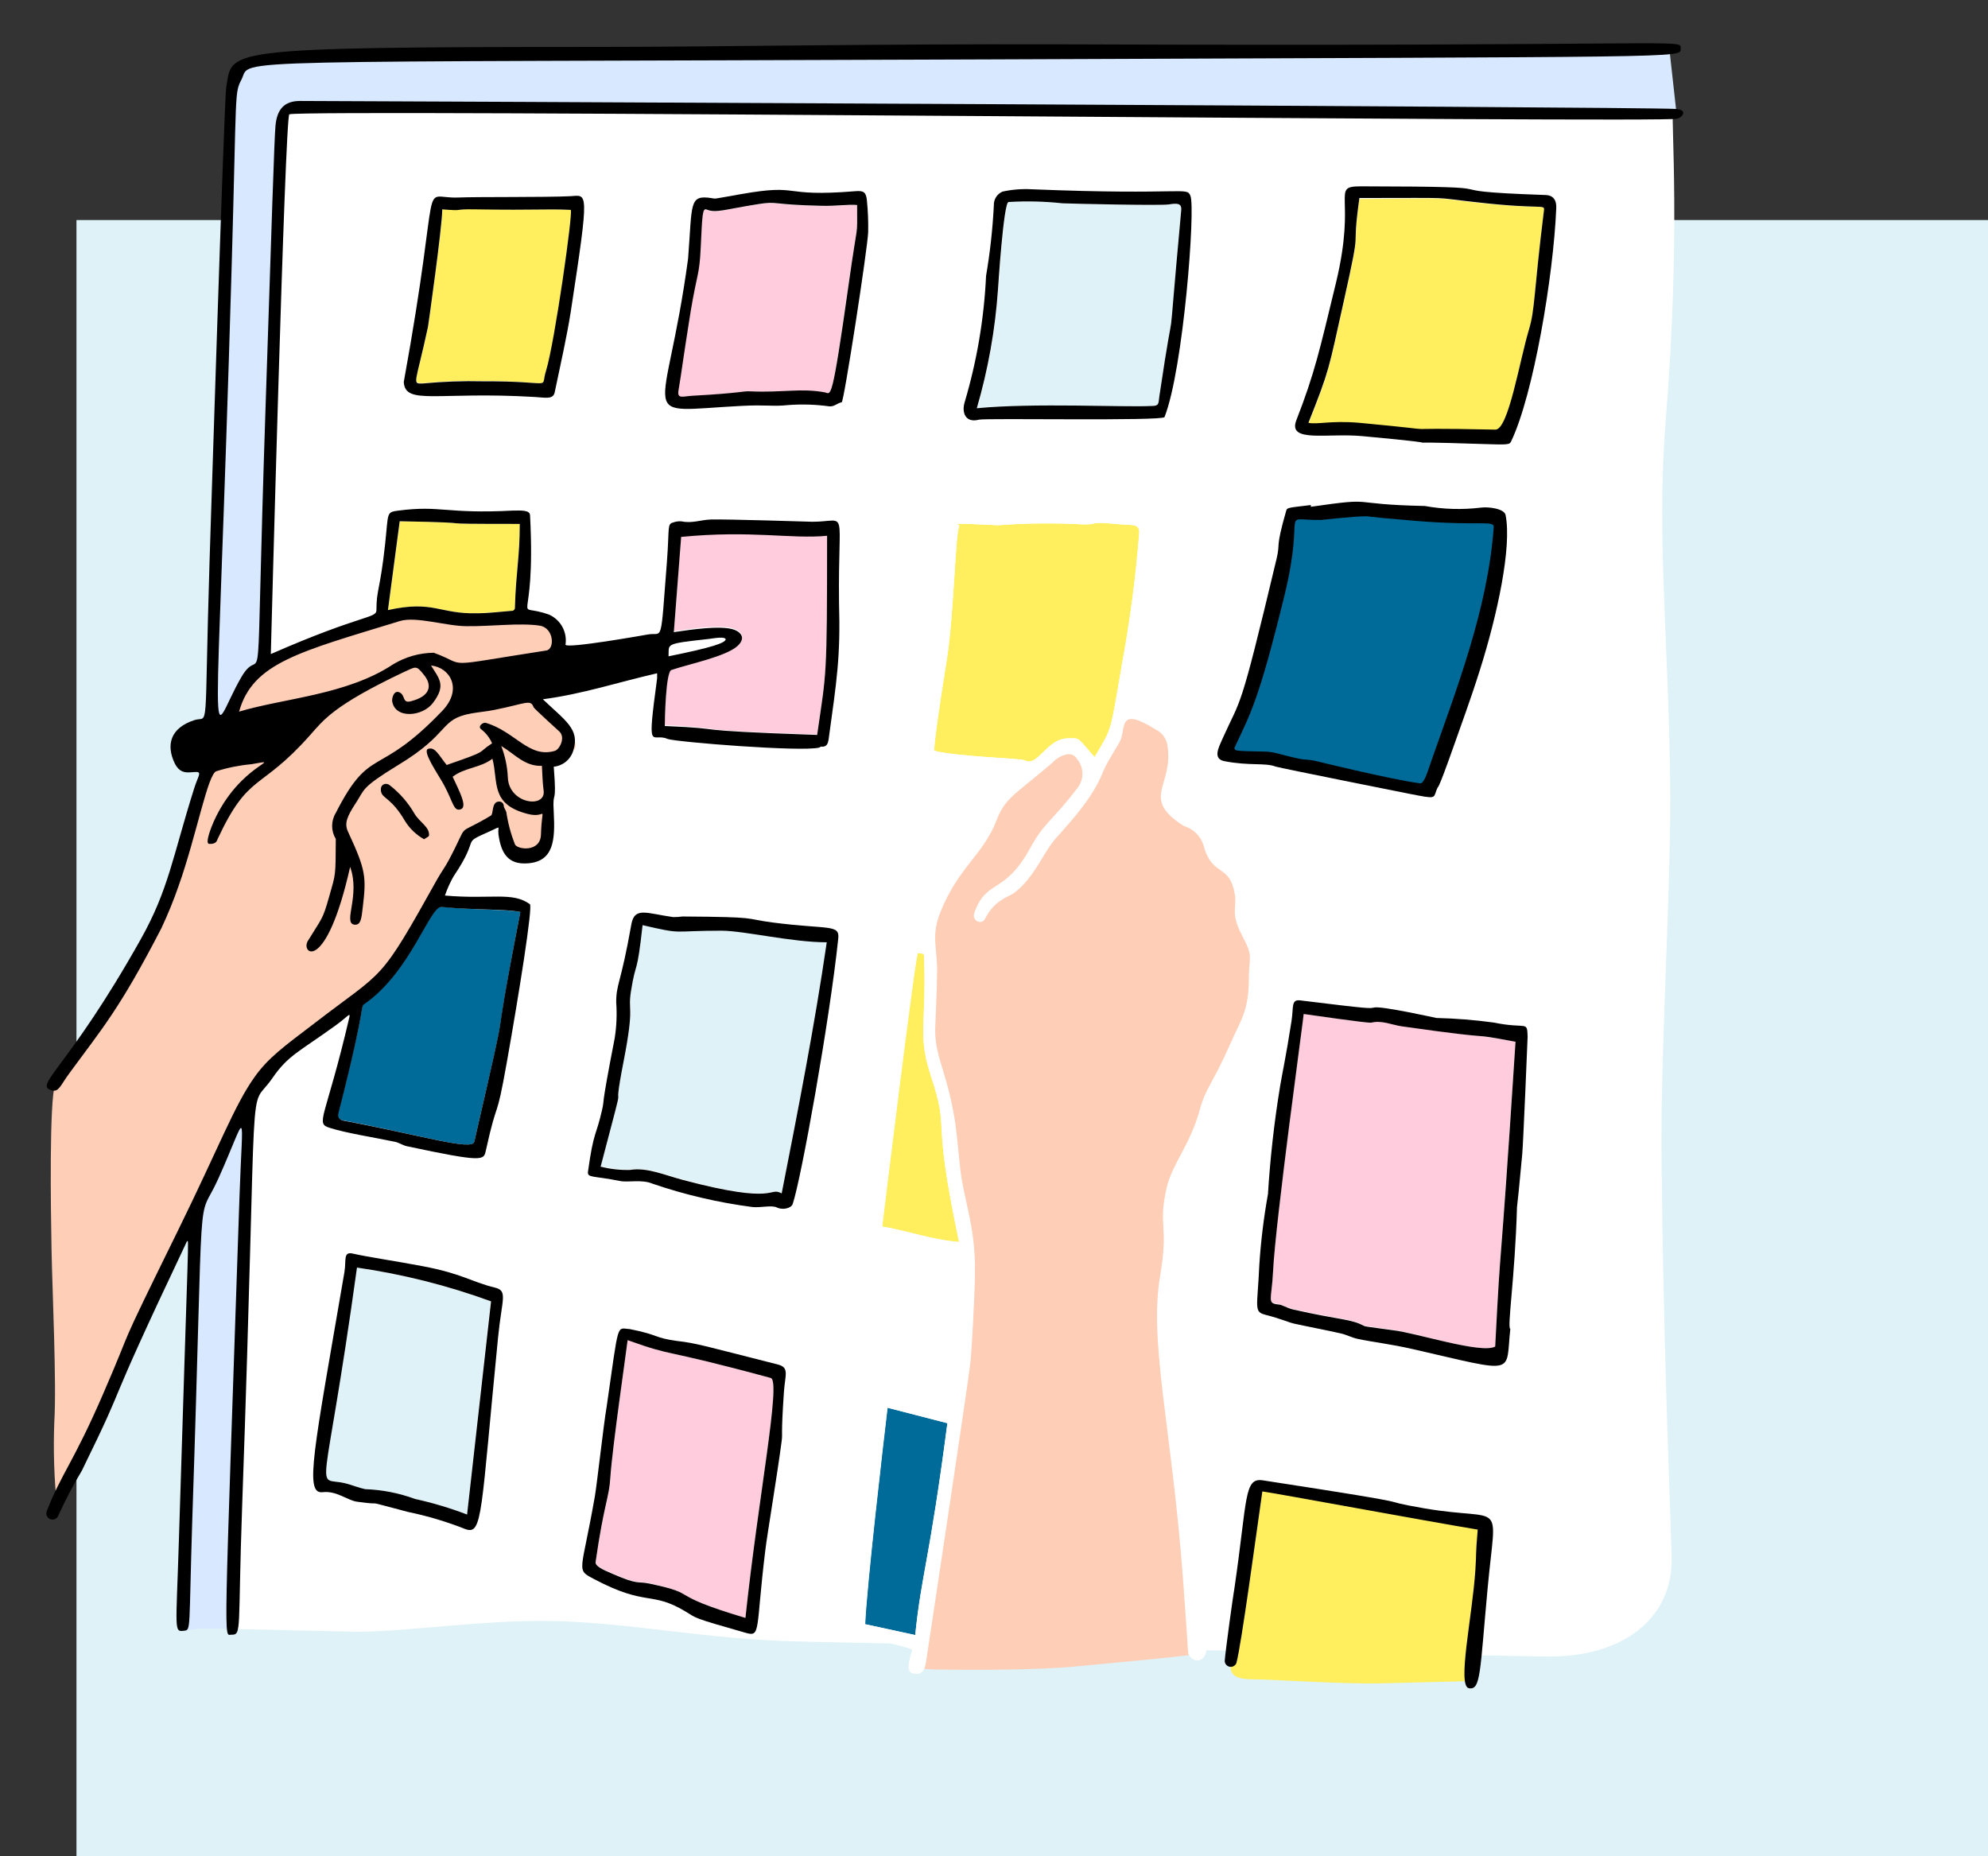 <svg width="452" height="422" viewBox="0 0 452 422" fill="none" xmlns="http://www.w3.org/2000/svg">
<rect x="0" y="0" width="452" height="422" fill="#333333" stroke="none"/>
<g clip-path="url(#clip0_2_670)">
<path d="M452 50.031H17.385V422H452V50.031Z" fill="#DEF2F7"/>
<path d="M380.386 25.828C379.895 26.99 382.176 53.251 378.715 95.734C376.513 122.94 379.639 148.02 379.757 181.722C379.757 206.291 377.456 240.092 377.79 264.267C378.145 302.024 379.422 333.699 380.072 353.739C380.544 368.307 368.508 376.91 351.576 376.634C313.777 376.024 244.492 374.665 182.189 373.229C160.143 372.757 144.174 368.976 125.59 368.563C109.994 368.209 91.035 371.221 80.062 370.985L53.04 370.375C53.04 370.375 62.873 71.972 62.873 70.988C63.856 61.684 64.053 52.313 63.463 42.975L64.132 27.561C64.132 27.561 62.932 24.647 70.799 24.135C78.665 23.623 160.202 23.623 160.202 23.623L380.386 25.828Z" fill="white"/>
<path d="M279.931 377.973C279.931 377.599 284.061 353.03 284.237 349.861C284.415 346.691 283.195 337.084 289.882 338.226C296.569 339.368 337.691 346.771 337.691 346.771L334.623 382.206C334.623 382.206 321.761 382.559 313.836 382.737C305.911 382.914 289.882 381.93 286.716 381.851C283.55 381.772 278.948 382.206 279.931 377.973Z" fill="#FFEF5F"/>
<path d="M56.56 252.592C56.56 252.592 44.898 274.247 44.898 274.543C44.898 274.837 40.041 372.303 42.007 371.004C43.974 369.705 52.942 370.453 52.942 370.453L56.56 252.592Z" fill="#D8E9FF"/>
<path d="M56.325 154.438L60.1 150.382L64.132 27.561C64.132 27.561 64.82 24.135 70.032 23.997C75.244 23.86 381.173 25.73 381.173 25.73L379.56 11.182C371.694 13.308 58.999 9.568 54.869 14.902C51.998 18.623 52.293 26.439 52.293 26.439C52.293 26.439 47.809 168.178 48.36 166.86C48.91 165.54 54.437 155.816 56.325 154.438Z" fill="#D8E9FF"/>
<path d="M12.527 246.47L25.37 227.926C25.37 227.926 36.717 210.09 38.585 203.967C40.454 197.845 43.286 189.321 44.485 184.517C45.685 179.714 48.93 169.616 48.93 169.616C48.93 169.616 55.125 156.21 56.285 154.438C57.445 152.666 61.949 150.501 64.624 148.394C67.298 146.287 84.29 142.33 87.24 140.874C90.19 139.417 98.233 141.011 101.518 140.874C104.802 140.736 110.367 141.976 114.458 140.874C118.549 139.771 126.789 140.046 126.867 143.59C126.819 146.716 126.549 149.834 126.061 152.922C126.061 152.922 119.513 159.044 124.095 161.878C128.677 164.714 132.158 169.162 130.427 170.54C128.731 171.575 126.857 172.283 124.901 172.627C124.901 181.309 124.33 178.849 124.449 189.144C124.132 190.389 123.5 191.531 122.615 192.462C121.73 193.393 120.621 194.081 119.394 194.459C115.323 195.522 116.248 185.345 114.084 186.585C107.87 190.325 106.375 188.357 106.021 190.049C105.667 191.742 103.347 196.093 99.177 203.279C95.008 210.464 88.499 225.17 73.257 233.516C58.016 241.864 54.102 256.51 51.624 261.293C49.146 266.077 33.964 299.228 22.184 324.151L12.96 342.538C12.301 336.11 12.098 329.643 12.351 323.187C12.881 314.741 11.898 293.441 11.721 284.208C11.544 274.975 11.19 250.565 12.527 246.47Z" fill="#FFCEB6"/>
<path d="M214.54 250.368L212.278 238.556C212.469 229.357 212.135 220.156 211.275 210.996C211.275 210.996 214.521 197.215 220.518 194.223C220.518 194.223 223.783 188.671 225.908 184.124C228.031 179.576 232.024 177.863 234.285 175.738C236.547 173.612 242.821 167.626 245.082 170.186C246.556 171.858 247.935 173.614 249.212 175.442L252.948 169.536C252.948 169.536 255.308 161.662 259.025 161.662C262.742 161.662 266.243 164.831 266.557 166.899C266.872 168.965 267.914 172.805 266.951 175.935C265.987 179.065 263.844 184.065 270.235 185.778C276.627 187.49 273.972 190.128 274.935 192.214C275.899 194.302 282.547 197.196 282.428 200.542C282.31 203.889 280.816 206.448 282.428 209.322C282.428 209.322 287.129 222.414 285.87 226.351C284.611 230.288 276.371 246.706 275.545 249.974C274.719 253.241 267.482 266.51 266.892 269.364C266.302 272.219 265.811 283.972 265.299 288.165C264.787 292.358 263.883 299.977 264.551 302.949C265.221 305.922 267.581 329.978 268.485 334.782C269.39 339.585 272.988 375.236 272.654 375.827C272.32 376.417 251.965 378.15 244.256 378.918C236.547 379.686 221.404 379.705 216.468 379.626C211.532 379.548 208.325 379.725 209.505 378.366C210.685 377.008 209.997 369.213 210.765 365.335C211.532 361.456 215.072 344.684 215.386 338.896C215.701 333.108 218.394 316.158 219.063 310.134C219.732 304.111 220.243 293.539 220.164 288.756C220.202 283.004 219.488 277.274 218.041 271.707C216.153 264.719 215.13 253.379 214.54 250.368Z" fill="#FFCEB6"/>
<path d="M111.547 295.882C109.738 312.037 107.955 328.193 106.198 344.349C102.358 342.876 98.414 341.692 94.398 340.805C90.719 339.46 86.848 338.716 82.933 338.601C81.419 338.285 79.963 337.655 78.449 337.281C71.251 335.47 73.474 343.187 81.065 288.224C91.463 289.716 101.678 292.283 111.547 295.882Z" fill="#DEF2F7"/>
<path d="M335.784 46.065C350.986 47.739 351.241 46.243 351.025 48.034C348.684 66.874 349.058 70.397 347.603 75.24C345.499 82.249 342.962 97.978 340.012 97.899C311.515 97.269 333.777 98.667 309.017 96.344C302.548 95.733 299.361 96.737 297.493 96.344C302.351 84.079 301.977 84.532 305.537 68.645C309.883 49.136 307.149 59.472 309.077 45.239C332.361 45.101 324.495 44.845 335.784 46.065Z" fill="#FFEF5F"/>
<path d="M265.731 46.479C267.698 46.184 268.722 46.144 268.564 47.837C264.827 88.666 267.856 61.421 263.667 90.162C263.391 91.973 263.47 92.131 261.7 92.308C255.8 92.623 235.151 91.56 222.171 92.82C224.741 84.003 226.356 74.934 226.989 65.771C226.989 65.771 228.248 46.085 229.389 45.928C233.473 45.683 237.572 45.781 241.641 46.223C244.571 46.341 263.726 46.794 265.731 46.479Z" fill="#DEF2F7"/>
<path d="M254.817 119.219C257.354 119.436 259.124 119.003 259.025 121.05C258.243 131.106 256.93 141.114 255.092 151.031C252.26 167.686 252.831 165.245 248.877 172.155C244.688 167.39 245.574 167.824 242.78 167.883C237.943 167.883 235.937 174.537 232.947 172.863C232.082 172.391 217.942 172.096 212.396 170.698C212.396 169.3 213.084 163.611 215.248 150.166C216.959 139.653 217.214 120.282 218.178 119.534C217.274 118.963 216.743 118.943 226.95 119.416C233.349 118.932 239.775 118.866 246.183 119.219C250.53 119.337 246.242 118.412 254.817 119.219Z" fill="#FFEF5F"/>
<path d="M322.6 117.467C337.967 118.715 341.371 117.242 341.164 118.959C339.803 138.429 332.233 157.306 326.085 174.506C325.219 176.959 324.476 179.577 323.486 179.454C316.288 178.493 298.342 174.097 298.3 174.097C297.145 173.851 295.929 173.892 294.772 173.667C289.905 172.645 288.853 171.99 286.13 171.949C278.704 171.949 279.467 171.704 279.24 171.091C283.015 163.093 284.996 160.251 291.142 135.239C296.423 113.827 289.533 117.385 299.91 117.242C299.91 117.242 307.851 116.424 310.429 116.383C311.873 116.362 308.634 116.322 322.6 117.467Z" fill="#006B99"/>
<path d="M344.574 236.863C340.641 297.162 341.447 277.2 339.953 306.158C336.826 307.89 321.977 303.047 316.805 302.359C310.296 301.472 310.493 301.532 310.08 301.335C307.011 299.721 304.907 300.094 294.012 297.634C292.635 297.319 291.475 296.571 290.63 296.492C287.994 296.217 289.134 295.429 289.45 288.953C290 277.554 296.372 231.115 296.411 230.446C298.122 230.78 311.024 232.67 311.77 232.414C314.21 231.824 316.432 232.926 318.772 233.26C343.394 236.824 332.046 234.5 344.574 236.863Z" fill="#FFCCDD"/>
<path d="M215.405 323.58C211.295 355.078 209.505 357.716 208.089 371.752L196.663 369.272C197.018 360.649 200.813 327.931 201.757 320.057L215.405 323.58Z" fill="#006B99"/>
<path d="M175.247 313.305C177.646 313.954 172.355 340.628 169.485 367.855C150.644 362.224 159.652 362.618 147.714 359.98C144.764 359.37 145.295 360.374 139.257 357.735C136.956 356.751 135.324 356.003 135.442 355.039C137.409 341.632 138.51 340.53 138.786 335.903C139.199 329.151 142.463 306.748 142.719 304.622C153.909 308.717 149.464 306.276 175.247 313.305Z" fill="#FFCCDD"/>
<path d="M211.767 244.973C216.172 258.419 211.571 251.824 218.061 282.377C211.925 281.905 206.378 279.838 200.519 278.873C200.519 278.873 207.992 216.35 208.719 216.665C209.447 216.98 210.076 216.488 210.115 217.472C210.685 233.496 208.463 235.13 211.767 244.973Z" fill="#FFEF5F"/>
<path d="M187.971 214.185C185.179 233.399 181.462 252.317 177.725 271.274C174.637 269.719 177.135 274.03 155.226 268.144C151.156 267.062 147.026 265.23 143.27 265.881C141.01 265.944 138.753 265.691 136.564 265.132C143.466 238.93 138.53 257.533 141.814 241.036C144.351 227.984 142.66 230.15 143.486 225.09C144.646 217.905 144.764 222.295 146.101 210.228C155.64 212.432 152.316 211.429 164.056 211.487C169.229 211.567 179.986 214.185 187.971 214.185Z" fill="#DEF2F7"/>
<path d="M118.313 207.353C110.447 248.025 117.447 217.905 107.831 259.601C107.339 261.706 95.677 258.104 78.017 254.738C76.443 254.443 76.778 253.379 76.915 252.769C83.621 227.039 81.773 228.969 82.815 228.181C93.356 220.8 97.624 205.897 100.299 206.152C107.988 206.959 114.773 206.704 118.313 207.353Z" fill="#006B99"/>
<path d="M118.175 119.12C118.175 126.818 117.33 129.712 117.073 138.098C117.085 138.201 117.074 138.305 117.042 138.403C117.009 138.501 116.955 138.591 116.883 138.666C116.813 138.741 116.726 138.8 116.629 138.838C116.533 138.875 116.43 138.891 116.327 138.886C113.691 139.083 111.056 139.377 108.46 139.436C99.885 139.633 98.627 136.425 88.243 138.709C89.148 131.897 90.033 125.282 90.918 118.51C112.865 118.924 93.966 119.12 118.175 119.12Z" fill="#FFEF5F"/>
<path d="M188.049 121.719C188.049 154.929 187.892 152.449 185.788 166.997C153.575 165.895 167.125 165.638 151.156 164.831C151.156 163.434 151.353 152.528 152.65 152.095C156.583 150.737 165.02 149.043 167.676 146.642C168.659 145.755 169.209 144.476 167.951 143.492C166.692 142.508 163.604 141.897 153.201 143.492C153.771 136.109 154.342 128.885 154.873 121.837C170.861 120.42 179.908 122.506 188.049 121.719Z" fill="#FFCCDD"/>
<path d="M194.835 46.676C194.835 55.042 195.168 48.979 192.868 65.023C189.091 91.698 188.935 89.532 187.499 89.276C182.13 88.253 177.803 89.276 170.605 89.04C168.638 89.04 168.638 89.414 157.272 90.044C155.109 90.182 153.869 90.733 154.184 88.843C154.951 84.197 154.872 83.292 156.937 70.949C158.452 61.932 158.904 62.7 159.239 56.381C159.592 49.018 159.613 47.306 160.575 47.699C162.699 48.566 164.508 47.699 172.258 46.479C177.017 45.731 175.07 46.617 186.752 46.853C190.232 46.932 192.868 46.479 194.835 46.676Z" fill="#FFCCDD"/>
<path d="M129.798 47.719C130.427 47.719 126.297 77.78 124.213 84.217C122.698 88.765 126.554 86.619 109.915 86.619C105.321 86.509 100.724 86.673 96.149 87.111C93.612 87.111 94.556 87.269 97.348 74.217C97.348 74.217 100.593 51.42 100.593 47.522C106.061 47.995 102.678 47.522 108.165 47.522C122.502 47.837 123.643 47.444 129.798 47.719Z" fill="#FFEF5F"/>
<path d="M382.117 11.103C382.117 13.209 385.126 12.855 225.672 13.505C46.157 14.213 57.347 13.249 54.948 17.993C53.257 21.34 53.846 19.962 52.666 60.791C49.166 181.703 47.062 167.213 54.948 153.827C60.218 144.929 57.858 167.942 60.395 92.052C61.752 51.361 62.362 31.34 62.637 28.584C62.972 24.883 64.604 22.954 68.203 22.954C74.103 22.954 372.146 24.273 380.898 24.765C384.025 24.923 382.413 26.852 381.212 26.99C380.151 27.974 69.698 24.765 65.784 25.986C64.781 26.301 61.575 148.669 61.575 148.708C82.422 139.574 85.588 140.658 85.588 138.709C85.588 133.984 86.414 134.259 87.555 123.767C88.341 116.444 87.771 116.463 90.603 116.089C100.2 114.848 101.38 116.877 116.582 116.089C118.273 116.089 120.516 115.873 120.516 117.191C121.931 144.496 116.031 136.543 124.901 139.771C126.165 140.349 127.205 141.322 127.868 142.542C128.532 143.764 128.781 145.168 128.579 146.543C128.382 147.646 147.281 144.26 147.4 144.24C150.782 143.689 150.132 146.977 151.628 127.821C152.237 119.77 151.628 119.179 153.082 118.785C153.71 118.554 154.384 118.473 155.049 118.549C157.311 119.042 159.435 118.175 161.618 118.117C164.686 117.998 184.667 118.629 184.706 118.629C193.005 118.629 190.508 114.692 190.764 136.996C191.118 149.398 190.272 154.516 188.404 168.06C188.246 169.084 187.971 169.91 186.673 169.753C186.555 169.753 186.417 169.93 186.279 169.969C182.346 171.013 153.456 168.69 151.766 168.001C148.166 166.406 147.026 171.938 149.406 154.22C149.406 153.847 149.406 153.454 149.406 153.079C140.752 155.048 132.394 157.824 123.426 158.985C128.54 163.867 131.863 165.776 130.368 170.58C130.085 171.58 129.508 172.472 128.711 173.139C127.916 173.805 126.937 174.217 125.904 174.321C126.671 184.045 125.55 178.947 125.904 184.695C126.238 191.014 125.904 195.857 120.004 196.29C115.363 196.644 113.907 193.81 113.337 189.735C113.101 187.924 114.084 187.766 111.764 188.829C104.251 192.214 109.66 189.577 103.13 199.243C102.336 200.633 101.678 202.097 101.164 203.613C111.666 204.538 116.483 202.669 120.477 205.581C121.184 206.094 117.939 226.312 115.264 241.351C112.669 256.038 113.298 248.754 110.466 261.589C109.974 263.794 110.092 264.365 92.491 260.605C91.586 260.408 90.76 259.817 89.875 259.62C85.47 258.675 78.744 257.652 74.968 256.431C71.546 255.387 74.024 254.463 79.432 231.292C79.727 229.992 78.921 231.292 76.148 233.26C67.967 239.166 65.528 239.934 61.969 245.072C56.069 253.714 58.802 236.902 55.046 342.754C54.043 370.827 55.046 371.732 52.568 371.673C50.857 371.673 50.916 376.614 54.437 272.475C55.164 250.82 56.403 252.947 49.618 268.025C44.564 279.227 46.472 263.459 43.718 345.53C42.912 370.925 43.463 370.551 41.85 370.767C39.49 371.083 40.041 370.767 40.67 350.334C42.912 277.299 42.991 282.357 42.519 282.201C21.79 325.923 30.365 310.371 18.624 334.348C16.635 337.669 14.835 341.1 13.236 344.625C13.095 344.969 12.823 345.244 12.48 345.387C12.137 345.532 11.751 345.533 11.406 345.392C11.062 345.251 10.788 344.98 10.644 344.636C10.5 344.292 10.499 343.906 10.64 343.561C13.944 335.057 16.677 332.537 23.344 317.162C31.328 298.776 25.311 310.588 40.473 279.759C49.835 260.702 53.276 251.352 57.839 244.934C60.966 240.525 64.407 238.044 71.605 232.571C87.791 220.11 86.021 223.909 99.472 199.794C100.279 198.357 101.262 197.038 102.029 195.582C107.064 186.112 103.091 190.561 111.627 185.423C112.217 185.069 111.744 182.371 113.356 182.254C113.496 182.231 113.638 182.239 113.774 182.274C113.911 182.309 114.038 182.373 114.149 182.458C114.259 182.545 114.351 182.654 114.418 182.778C114.484 182.902 114.526 183.038 114.536 183.18C114.536 183.691 115.009 184.164 115.126 184.675C115.501 187.19 116.162 189.653 117.093 192.018C117.762 193.199 122.836 193.789 122.993 189.793C123.21 182.274 124.566 186.23 120.023 185.069C111.39 182.884 113.356 177.785 111.96 172.509C109.207 174.616 105.707 174.477 102.914 176.604C104.487 179.97 106.356 183.494 104.743 184.006C103.13 184.517 103.111 182.549 100.987 178.553C99.669 176.093 95.814 170.678 97.388 170.245C98.961 169.813 99.689 171.604 101.557 173.927C111.528 170.501 108.185 171.387 111.882 169.006C111.329 167.717 110.448 166.596 109.325 165.757C108.598 165.068 109.876 164.182 110.427 164.34C117.133 166.308 120.26 172.489 126.16 170.717C127.222 170.403 128.677 167.628 127.123 166.269C126.573 165.776 121.44 161.091 121.341 160.835C120.633 158.867 119.591 159.989 112.295 161.426C110.624 161.761 108.912 161.898 107.241 162.194C99.728 163.533 102.678 166.643 90.426 174.005C82.048 179.143 82.953 179.439 80.947 182.51C78.941 185.581 78.213 187.156 79.137 189.125C83.248 197.944 83.287 199.459 82.481 206.291C82.186 208.85 82.048 210.444 80.514 210.228C77.957 209.756 81.95 203.613 79.609 197.097C74.103 221.567 68.321 216.783 69.973 213.968C73.277 208.554 73.316 209.243 74.831 203.889C76.345 198.535 76.305 199.459 76.345 190.739C75.803 189.849 75.516 188.828 75.516 187.786C75.516 186.744 75.803 185.722 76.345 184.833C84.31 169.202 85.686 177.194 100.574 161.603C105.254 156.701 102.363 151.76 97.997 151.308C99.964 154.438 101.4 155.835 98.489 159.753C96.09 163.001 89.777 163.513 89.167 159.418C89.069 158.748 89.561 156.76 90.898 157.45C92.235 158.138 91.409 160.028 93.494 159.418C97.801 158.296 98.332 155.894 96.444 153.512C94.556 151.13 94.635 151.544 91.567 152.922C75.834 160.402 73.572 163.69 70.543 167.096C59.038 180.089 56.639 175.442 49.5 190.719C49.343 191.033 49.245 191.998 47.534 191.861C46.491 191.762 48.242 187.589 48.576 186.841C54.476 173.612 65.233 172.372 57.17 173.75C54.466 173.996 51.796 174.53 49.205 175.344C47.239 175.915 44.721 189.813 40.631 201.369C39.491 204.658 38.178 207.885 36.697 211.035C27.14 229.54 23.167 233.91 15.792 243.989C13.825 246.627 13.412 248.32 11.859 247.926C7.355 246.824 15.34 243.261 31.997 213.555C38.349 202.235 39.234 194.833 44.131 179.301C44.997 176.525 45.941 175.541 44.643 175.522C42.971 175.522 41.083 176.269 39.726 173.553C37.759 169.458 38.625 165.521 44.249 163.71C47.612 162.666 46.393 168.197 47.632 128.078C47.632 128.078 50.975 22.442 51.428 19.942C52.981 11.379 48.399 10.67 136.19 10.67C162.247 10.67 196.624 9.961 241.464 10.079C386.188 10.63 382.137 8.642 382.117 11.103ZM185.788 167.096C187.892 152.449 188.049 154.929 188.049 121.818C179.908 122.605 170.861 120.518 154.873 122.073C154.342 129.102 153.771 136.327 153.201 143.728C163.604 142.114 166.633 142.685 167.951 143.728C169.269 144.771 168.659 145.992 167.676 146.878C165.02 149.279 156.682 150.973 152.65 152.331C151.353 152.764 151.156 163.67 151.156 165.068C167.164 165.737 153.575 165.993 185.788 167.096ZM165.001 145.441C165.001 144.595 162.247 145.145 161.067 145.283C150.919 146.406 152.159 146.346 152.001 149.221C161.776 147.252 164.903 146.189 165.001 145.362V145.441ZM124.213 147.901C126.18 147.587 125.964 142.763 122.718 142.252C118.234 141.563 111.547 142.449 106.1 142.37C101.478 142.37 94.595 140.067 90.898 141.208C68.164 148.197 57.465 150.657 54.358 161.8C64.565 158.729 78.862 158.021 89.403 151.031C92.188 149.348 95.374 148.443 98.627 148.413C106.847 151.406 99.394 151.741 124.213 147.901ZM115.461 176.722C115.658 182.805 124.153 183.907 123.604 179.754C123.347 177.943 123.328 176.093 123.21 174.124C119.277 174.281 117.034 171.427 113.967 169.616C114.845 171.888 115.35 174.288 115.461 176.722ZM117.073 138.098C117.33 129.712 118.175 126.818 118.175 119.12C93.966 119.12 112.865 118.924 90.878 118.51C89.993 125.282 89.108 131.897 88.204 138.709C98.607 136.425 99.846 139.633 108.421 139.436C111.056 139.436 113.691 139.083 116.287 138.886C116.393 138.898 116.501 138.886 116.603 138.851C116.704 138.816 116.795 138.759 116.871 138.682C116.947 138.607 117.005 138.515 117.04 138.414C117.075 138.313 117.087 138.204 117.073 138.098ZM107.831 259.601C117.428 217.886 110.387 248.025 118.313 207.353C114.773 206.626 107.988 206.959 100.397 206.212C97.722 205.956 93.454 220.858 82.913 228.24C81.773 229.027 83.621 227.099 77.013 252.828C76.876 253.379 76.541 254.442 78.115 254.797C95.677 258.104 107.339 261.706 107.831 259.601Z" fill="#000001"/>
<path d="M351.221 44.333C352.047 44.333 353.955 44.491 353.837 47.306C353.208 62.759 348.626 89.867 343.571 100.36C343.197 101.108 342.962 101.147 337.042 100.95C310.964 100.064 336.117 101.58 309.745 99.159C301.721 98.411 292.733 100.753 294.74 95.556C298.948 84.729 299.99 79.808 303.727 64.413C308.585 44.333 302.35 42.365 309.49 42.365C349.255 42.424 321.368 43.309 351.221 44.333ZM351.025 47.955C351.241 46.243 351.025 47.739 335.783 45.987C324.475 44.766 332.322 45.022 309.077 45.022C307.11 59.255 309.883 48.959 305.537 68.429C301.976 84.394 302.35 83.863 297.493 96.127C299.361 96.58 302.547 95.576 309.017 96.127C333.777 98.45 311.515 97.052 340.012 97.683C342.962 97.683 345.499 82.032 347.602 75.024C349.039 70.319 348.684 66.795 351.025 47.955Z" fill="#000001"/>
<path d="M347.327 235.682C347.327 236.135 346.324 260.034 346.108 262.357C345.419 269.877 345.066 273.204 344.909 274.463C344.554 277.082 345.006 270.822 344.909 274.463C344.457 290.488 342.607 302.024 343.394 302.142C342.214 312.595 345.361 312.26 321.191 306.729C315.98 305.548 312.144 305.154 308.664 304.406C307.346 304.13 306.127 303.441 304.731 303.146C301.249 302.359 297.729 301.709 294.209 300.941C293.128 300.704 291.22 299.839 287.857 298.973C284.965 298.264 285.89 297.515 286.323 287.614C286.673 282.207 287.33 276.823 288.289 271.491C288.795 263.253 289.721 255.047 291.062 246.903C291.534 243.969 292.32 240.682 293.658 232.06C294.13 228.969 293.521 227.197 295.624 227.453C311.653 229.421 311.357 229.304 312.459 229.068C314.17 228.694 326.54 231.45 326.58 231.45C330.948 231.554 335.308 231.902 339.638 232.493C347.21 234.048 347.189 231.941 347.327 235.682ZM339.953 306.158C341.447 277.2 340.68 297.162 344.574 236.863C332.046 234.5 343.394 236.863 318.772 233.358C316.432 233.025 314.21 231.922 311.77 232.512C311.024 232.67 298.122 230.78 296.411 230.544C296.411 231.214 290 277.652 289.45 289.05C289.134 295.527 287.994 296.315 290.63 296.591C291.475 296.591 292.596 297.418 294.012 297.732C304.907 300.193 307.011 299.819 310.08 301.433C310.493 301.63 310.296 301.571 316.805 302.457C321.977 303.047 336.826 307.89 339.953 306.158Z" fill="#000001"/>
<path d="M342.313 117.093C343.768 124.318 340.464 139.791 336.413 152.528C334.446 158.808 331.89 165.737 330.768 168.946C326.265 181.742 327.248 177.824 326.541 179.833C325.93 181.525 326.383 181.644 320.641 180.521C320.641 180.521 291.003 174.616 290.059 174.3C287.601 173.356 284.159 174.183 278.378 173.06C275.683 172.528 277.079 169.95 277.925 168.021C282.33 158.178 281.661 163.04 290.236 127.094C291.18 123.157 289.862 125.125 292.439 116.109C292.655 115.36 293.068 115.439 298.044 114.829V115.222C313.777 112.959 305.498 114.651 323.963 115.045C328.156 115.802 332.438 115.928 336.668 115.419C338.36 115.183 341.998 115.616 342.313 117.093ZM339.618 119.869C339.737 118.215 336.491 119.633 321.918 118.432C308.604 117.329 311.692 117.368 310.394 117.388C307.936 117.388 300.364 118.215 300.364 118.215C290.531 118.353 297.041 114.928 292.006 135.539C286.106 159.615 284.258 162.351 280.658 170.049C280.874 170.639 280.148 170.777 287.228 170.875C289.823 170.875 290.826 171.544 295.468 172.528C296.568 172.746 297.729 172.706 298.831 172.943C298.831 172.943 315.979 177.175 322.843 178.1C323.787 178.218 324.495 175.699 325.32 173.336C331.103 156.78 338.261 138.61 339.618 119.869Z" fill="#000001"/>
<path d="M323.885 342.951C342.273 346.081 340.169 340.234 338.242 361.023C336.452 380.316 336.688 384.331 333.974 383.839C331.26 383.347 334.76 367.5 335.449 356.928C335.724 352.735 335.449 354.015 335.979 347.775C324.082 345.806 291.278 339.723 287.01 339.093C285.674 348.405 282.232 374.075 281.11 378.111C280.994 378.405 280.781 378.648 280.506 378.804C280.23 378.958 279.911 379.014 279.6 378.96C279.289 378.907 279.006 378.749 278.797 378.512C278.59 378.275 278.469 377.974 278.456 377.657C278.613 375.316 280.423 362.342 280.717 360.748C283.628 340.747 282.822 335.923 287.109 336.573C328.428 342.932 310.217 340.569 323.885 342.951Z" fill="#000001"/>
<path d="M323.531 100.635C322.43 100.635 323.963 100.753 323.531 100.635V100.635Z" fill="#000001"/>
<path d="M284.041 207.314C283.884 209.657 288.643 213.791 287.581 221.547C285.83 234.599 288.014 226.232 278.594 247.139C275.152 254.797 276.431 255.289 271.966 263.341C267.856 270.762 267.718 271.609 267.836 278.007C268.21 299.938 264.434 280.133 267.836 316.316C270.078 339.94 271.061 342.105 272.143 351.121C272.595 354.921 273.087 363.464 273.166 363.602C273.991 365.019 273.5 366.633 273.834 368.149C276.509 380.119 270.412 378.091 270.157 375.749C269.9 373.406 270.314 376.949 268.898 358.031C266.361 324.565 261.149 304.977 263.804 289.878C265.771 278.243 263.214 278.932 265.279 269.955C266.459 264.778 270.648 260.112 272.694 252.612C274.248 246.942 275.368 247.257 280.187 236.311C282.153 231.902 283.844 229.756 283.943 222.945C283.943 217.04 285.084 217.787 282.389 212.668C279.695 207.55 281.268 206.429 280.757 203.357C279.577 196.408 275.997 199.42 273.854 192.982C273.615 191.769 273.049 190.642 272.217 189.726C271.386 188.81 270.319 188.139 269.134 187.786C259.144 181.408 266.911 178.75 265.437 169.458C265.31 168.677 264.995 167.939 264.518 167.308C264.042 166.677 263.418 166.171 262.703 165.835C254.561 160.737 255.879 165.048 254.837 168.119C254.541 168.985 251.906 172.863 250.903 175.206C248.641 181.112 244.098 186.073 240.028 190.64C237.215 193.81 235.17 199.597 230.568 203.022C229.368 203.928 226.222 204.499 223.941 208.928C223.174 210.386 220.853 209.362 221.542 207.491C224.334 199.735 228.326 203.554 234.207 192.865C237.668 186.585 239.221 186.801 245.023 179.085C245.746 178.154 246.128 177.004 246.106 175.825C246.085 174.647 245.661 173.512 244.905 172.608C244.694 172.22 244.371 171.905 243.978 171.705C243.585 171.504 243.14 171.428 242.702 171.485C241.364 171.743 240.147 172.435 239.242 173.454C230.293 181.053 228.523 181.447 226.537 186.624C223.468 194.499 217.844 197.136 213.695 207.688C211.728 212.826 213.065 215.385 213.065 220.622C213.065 224.559 212.731 230.465 212.632 233.792C212.475 240.289 215.346 243.635 217.136 254.954C217.648 258.242 218.257 265.762 218.532 267.357C219.909 275.664 222.013 280.153 221.64 291.492C221.443 297.299 221.03 305.272 220.695 309.21C220.362 313.147 211.197 373.425 210.862 375.788C210.41 378.702 210.449 381.083 207.579 380.473C206.005 380.138 206.555 377.934 207.244 375.709C207.539 374.685 208.089 375.138 196.86 372.225C194.893 371.752 192.927 371.575 193.379 369.685C193.379 369.685 196.624 340.491 196.624 340.451C196.525 335.667 198.118 331.14 198.453 326.434C198.647 323.885 199.143 321.367 199.928 318.934C200.696 316.552 199.594 316.671 215.956 320.431C217.628 306.119 218.139 311.473 218.139 285.744C207.441 284.523 205.788 282.948 200.793 281.983C194.716 280.842 197.725 278.42 203.685 229.618C205.651 214.381 205.159 212.709 209.585 213.869C210.155 208.534 210.882 202.767 219.909 191.821C223.193 187.884 224.511 182.667 226.635 180.009C228.051 178.237 229.9 177.391 231.119 175.954C219.319 174.537 207.677 175.128 208.798 171.347C209.943 166.661 210.562 161.861 210.646 157.036C211.158 150.047 211.079 163.513 214.422 124.574C214.678 121.562 214.717 119.16 214.717 119.12C214.441 116.522 215.956 115.538 216.959 115.832C221.168 117.054 226.792 115.518 245.829 116.05C249.035 116.05 245.829 115.203 254.62 115.892C261.523 116.444 261.424 116.581 261.601 117.604C262.191 121.069 259.518 145.165 256.527 160.402C260.618 160.107 263.529 162.371 266.538 164.34C267.069 164.684 267.509 165.153 267.821 165.705C268.133 166.256 268.307 166.876 268.327 167.509C268.812 169.979 268.905 172.51 268.603 175.009C267.581 179.281 266.105 181.939 269.075 183.455C274.11 186.053 274.208 185.994 276.115 189.361C277.492 191.762 276.824 193.023 278.888 194.302C283.667 197.333 284.395 201.92 284.041 207.314ZM259.025 121.05C259.025 119.081 257.354 119.436 254.817 119.219C246.242 118.412 250.53 119.337 246.164 119.219C239.754 118.866 233.33 118.932 226.93 119.416C216.723 118.943 217.254 118.963 218.158 119.534C217.175 120.282 216.939 139.653 215.228 150.166C213.065 163.611 212.397 169.3 212.397 170.698C217.942 172.096 232.063 172.391 232.948 172.863C235.977 174.537 237.982 167.961 242.782 167.883C245.574 167.883 244.748 167.39 248.878 172.155C252.811 165.245 252.261 167.686 255.092 151.031C256.93 141.114 258.244 131.106 259.025 121.05ZM218.061 282.377C211.571 251.824 216.094 258.42 211.767 244.973C208.541 235.13 210.685 233.497 210.115 217.413C210.115 216.428 209.211 216.843 208.719 216.606C208.227 216.37 200.597 278.833 200.597 278.874C206.378 279.838 211.925 281.905 218.061 282.377ZM208.089 371.752C209.565 357.716 211.295 355.157 215.405 323.581L201.816 320.076C200.872 327.951 197.076 360.649 196.722 369.291L208.089 371.752Z" fill="white"/>
<path d="M270.668 44.55C271.828 47.345 269.075 83.922 264.768 94.828C264.394 95.773 224.039 95.025 222.584 95.418C219.398 96.245 218.651 93.666 219.319 91.481C222.101 82.127 223.739 72.469 224.196 62.72C225.105 57.412 225.696 52.054 225.966 46.676C225.941 46.019 226.116 45.37 226.467 44.815C226.818 44.259 227.329 43.824 227.933 43.565C230.115 43.087 232.351 42.908 234.58 43.034C269.586 44.451 269.764 42.345 270.668 44.55ZM268.564 47.837C268.72 46.144 267.62 46.184 265.731 46.479C263.844 46.774 244.571 46.341 241.561 46.223C237.493 45.781 233.395 45.683 229.31 45.928C228.169 45.928 226.91 65.732 226.91 65.771C226.278 74.934 224.662 84.003 222.092 92.82C235.071 91.56 255.702 92.623 261.621 92.308C263.47 92.308 263.391 91.973 263.588 90.162C267.856 61.421 264.827 88.587 268.564 47.837Z" fill="#000001"/>
<path d="M197.115 45.672C197.345 48.033 197.437 50.406 197.391 52.778C197.273 56.401 191.885 91.383 191.373 91.462C190.39 91.619 189.702 92.505 188.542 92.387C185.473 91.963 182.368 91.864 179.279 92.091C175.719 92.485 174.244 91.973 168.541 92.288C143.86 93.568 151.273 96.954 156.446 58.822C157.43 46.243 156.583 44.254 161.776 45.042C162.837 45.219 161.776 45.317 168.266 44.176C182.543 41.636 176.978 44.904 194.52 43.467C196.389 43.309 196.939 43.703 197.115 45.672ZM192.907 64.964C195.149 48.92 194.874 54.983 194.874 46.617C192.907 46.42 190.272 46.873 186.83 46.794C175.149 46.558 176.997 45.672 172.336 46.42C164.607 47.64 162.779 48.507 160.654 47.64C159.691 47.247 159.671 48.959 159.317 56.322C159.023 62.641 158.53 61.873 157.017 70.89C155.05 83.233 155.05 84.138 154.263 88.784C153.948 90.753 155.187 90.123 157.35 89.985C168.817 89.355 168.698 88.883 170.684 88.981C177.883 89.296 182.209 88.194 187.578 89.217C188.935 89.532 189.132 91.698 192.907 64.964Z" fill="#000001"/>
<path d="M175.62 209.735C188.423 211.389 190.96 210.07 190.586 213.436C188.62 232.06 182.189 267.908 180.243 273.715C179.888 274.779 177.883 275.153 176.643 274.543C175.404 273.932 172.926 274.66 170.979 274.424C163.284 273.415 155.707 271.641 148.362 269.128C145.905 268.085 142.817 268.892 140.969 268.518C134.852 267.278 133.476 267.869 133.692 266.353C134.989 257.002 135.501 258.478 136.878 252.395C137.586 249.226 136.327 253.695 139.769 235.997C140.188 233.315 140.3 230.594 140.103 227.887C140.103 223.634 141.146 223.772 143.545 210.169C144.273 206.074 147.046 207.688 153.063 208.515C153.767 208.518 154.47 208.471 155.167 208.378C173.064 208.495 168.776 208.83 175.62 209.735ZM177.725 271.333C181.462 252.317 185.179 233.399 187.971 214.243C179.986 214.243 169.229 211.625 164.056 211.606C152.257 211.606 155.639 212.551 146.101 210.346C144.764 222.414 144.646 218.024 143.486 225.209C142.659 230.268 144.351 228.103 141.814 241.155C138.609 257.652 143.467 239.048 136.563 265.25C138.753 265.81 141.01 266.062 143.27 265.998C147.026 265.349 151.136 267.179 155.226 268.263C177.135 274.089 174.637 269.699 177.725 271.333Z" fill="#000001"/>
<path d="M176.84 310.233C179.534 310.923 178.512 312.537 178.236 316.474C177.528 326.908 177.98 325.667 177.725 327.635C176.643 335.864 174.48 348.523 174.008 352.46C171.786 370.531 173.044 372.244 169.603 371.26C157.017 367.677 158.55 367.992 155.837 366.378C147.97 361.672 147.065 365.354 135.127 359.055C130.801 356.771 132.177 357.854 135.246 340.234C135.777 337.105 137.212 324.052 137.92 319.899C140.791 300.055 140.104 302.024 143.171 302.181C150.015 303.54 148.54 304.15 154.007 304.898C158.295 305.37 160.339 306.06 176.84 310.233ZM169.485 367.855C172.357 340.628 177.646 313.954 175.247 313.305C149.366 306.276 153.909 308.717 142.699 304.701C142.464 306.828 139.199 329.231 138.766 335.983C138.49 340.608 137.35 341.711 135.423 355.117C135.285 356.082 136.936 356.83 139.238 357.815C145.276 360.452 144.744 359.448 147.694 360.058C159.749 362.618 150.644 362.224 169.485 367.855Z" fill="#000001"/>
<path d="M129.64 44.609C133.574 44.412 134.105 42.522 129.778 70.831C128.953 76.146 127.399 83.134 126.12 89.198C125.766 90.891 123.976 90.398 121.636 90.261C99.413 88.942 92.137 92.229 91.802 86.855C100.77 37.64 94.91 45.317 104.31 44.904C108.46 44.727 124.272 44.884 129.64 44.609ZM124.173 84.217C126.139 77.78 130.388 47.739 129.759 47.719C123.643 47.444 122.502 47.837 108.125 47.601C102.639 47.502 106.021 48.034 100.554 47.601C100.554 51.538 97.329 74.256 97.309 74.295C94.516 87.347 93.572 87.268 96.109 87.19C100.684 86.752 105.281 86.587 109.876 86.698C126.552 86.619 122.698 88.765 124.173 84.217Z" fill="#000001"/>
<path d="M112.433 292.732C115.579 293.461 114.104 295.233 113.239 304.13C109.306 343.877 109.758 349.015 105.903 347.695C101.646 346.005 97.251 344.688 92.766 343.758C80.966 340.668 88.597 342.479 81.183 341.435C78.921 341.121 76.581 338.896 73.316 339.27C69.147 339.743 71.35 329.82 78.311 289.228C78.764 286.491 77.957 284.483 80.278 285.035C83.425 285.764 90.347 286.787 96.011 287.869C105.195 289.602 106.887 291.354 112.433 292.732ZM106.198 344.349C108.008 328.167 109.824 312.011 111.646 295.882C101.777 292.276 91.562 289.703 81.163 288.204C73.572 343.128 71.33 335.451 78.547 337.262C80.062 337.636 81.517 338.266 83.031 338.581C86.901 338.717 90.725 339.467 94.359 340.805C98.388 341.691 102.346 342.875 106.198 344.349Z" fill="#000001"/>
<path d="M94.162 184.872C95.401 187.018 97.683 187.963 97.545 189.932C97.545 190.226 96.896 190.463 96.424 190.817C94.648 189.823 93.152 188.394 92.078 186.663C89.128 181.584 87.102 181.584 86.689 180.167C86.178 178.395 87.692 177.765 88.656 178.572C90.876 180.302 92.745 182.44 94.162 184.872Z" fill="#000001"/>
</g>
<defs>
<clipPath id="clip0_2_670">
<rect width="452" height="422" fill="white"/>
</clipPath>
</defs>
</svg>
